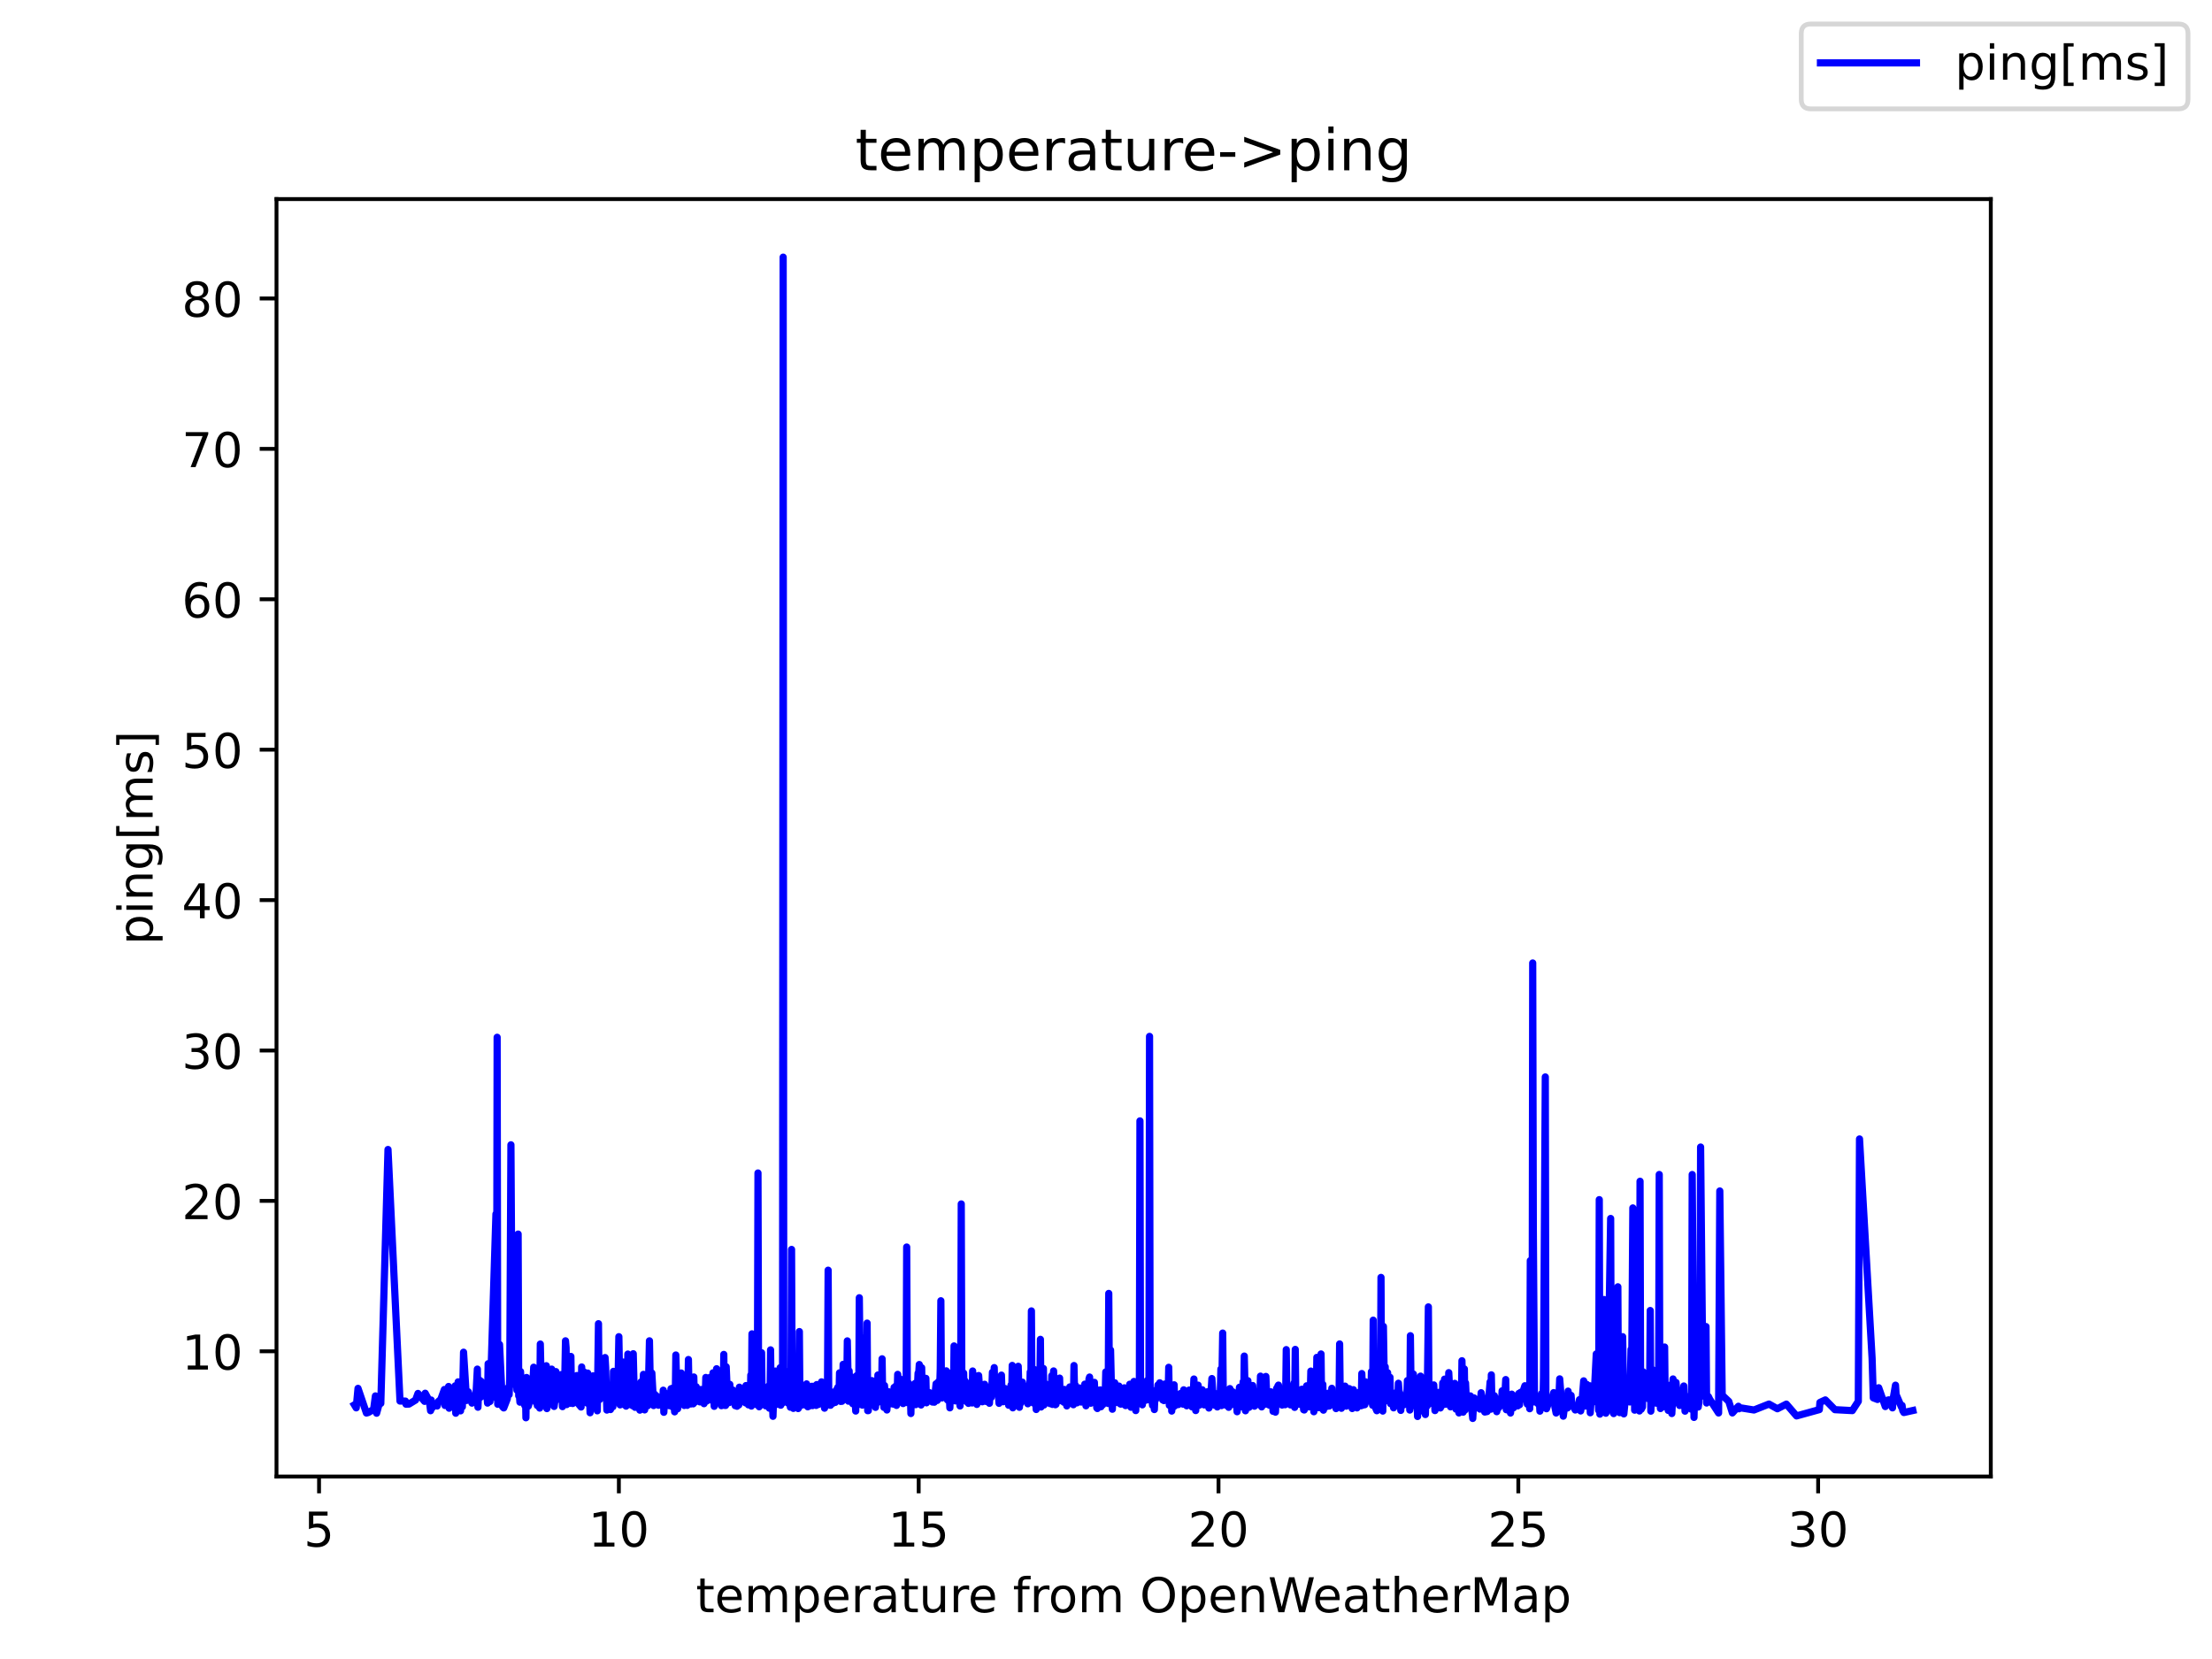 <?xml version="1.0" encoding="utf-8" standalone="no"?>
<!DOCTYPE svg PUBLIC "-//W3C//DTD SVG 1.1//EN"
  "http://www.w3.org/Graphics/SVG/1.1/DTD/svg11.dtd">
<!-- Created with matplotlib (https://matplotlib.org/) -->
<svg height="345.6pt" version="1.1" viewBox="0 0 460.8 345.6" width="460.8pt" xmlns="http://www.w3.org/2000/svg" xmlns:xlink="http://www.w3.org/1999/xlink">
 <defs>
  <style type="text/css">*{stroke-linecap:butt;stroke-linejoin:round;}</style>
 </defs>
 <g id="figure_1">
  <g id="patch_1">
   <path d="M 0 345.6 
L 460.8 345.6 
L 460.8 0 
L 0 0 
z
" style="fill:#ffffff;"/>
  </g>
  <g id="axes_1">
   <g id="patch_2">
    <path d="M 57.6 307.584 
L 414.72 307.584 
L 414.72 41.472 
L 57.6 41.472 
z
" style="fill:#ffffff;"/>
   </g>
   <g id="matplotlib.axis_1">
    <g id="xtick_1">
     <g id="line2d_1">
      <defs>
       <path d="M 0 0 
L 0 3.5 
" id="m3d66aeaf25" style="stroke:#000000;stroke-width:0.8;"/>
      </defs>
      <g>
       <use style="stroke:#000000;stroke-width:0.8;" x="66.463" xlink:href="#m3d66aeaf25" y="307.584"/>
      </g>
     </g>
     <g id="text_1">
      <!-- 5 -->
      <g transform="translate(63.281 322.182)scale(0.1 -0.1)">
       <defs>
        <path d="M 10.797 72.906 
L 49.516 72.906 
L 49.516 64.594 
L 19.828 64.594 
L 19.828 46.734 
Q 21.969 47.469 24.109 47.828 
Q 26.266 48.188 28.422 48.188 
Q 40.625 48.188 47.75 41.5 
Q 54.891 34.812 54.891 23.391 
Q 54.891 11.625 47.562 5.094 
Q 40.234 -1.422 26.906 -1.422 
Q 22.312 -1.422 17.547 -0.641 
Q 12.797 0.141 7.719 1.703 
L 7.719 11.625 
Q 12.109 9.234 16.797 8.062 
Q 21.484 6.891 26.703 6.891 
Q 35.156 6.891 40.078 11.328 
Q 45.016 15.766 45.016 23.391 
Q 45.016 31 40.078 35.438 
Q 35.156 39.891 26.703 39.891 
Q 22.75 39.891 18.812 39.016 
Q 14.891 38.141 10.797 36.281 
z
" id="DejaVuSans-53"/>
       </defs>
       <use xlink:href="#DejaVuSans-53"/>
      </g>
     </g>
    </g>
    <g id="xtick_2">
     <g id="line2d_2">
      <g>
       <use style="stroke:#000000;stroke-width:0.8;" x="128.92" xlink:href="#m3d66aeaf25" y="307.584"/>
      </g>
     </g>
     <g id="text_2">
      <!-- 10 -->
      <g transform="translate(122.558 322.182)scale(0.1 -0.1)">
       <defs>
        <path d="M 12.406 8.297 
L 28.516 8.297 
L 28.516 63.922 
L 10.984 60.406 
L 10.984 69.391 
L 28.422 72.906 
L 38.281 72.906 
L 38.281 8.297 
L 54.391 8.297 
L 54.391 0 
L 12.406 0 
z
" id="DejaVuSans-49"/>
        <path d="M 31.781 66.406 
Q 24.172 66.406 20.328 58.906 
Q 16.5 51.422 16.5 36.375 
Q 16.5 21.391 20.328 13.891 
Q 24.172 6.391 31.781 6.391 
Q 39.453 6.391 43.281 13.891 
Q 47.125 21.391 47.125 36.375 
Q 47.125 51.422 43.281 58.906 
Q 39.453 66.406 31.781 66.406 
z
M 31.781 74.219 
Q 44.047 74.219 50.516 64.516 
Q 56.984 54.828 56.984 36.375 
Q 56.984 17.969 50.516 8.266 
Q 44.047 -1.422 31.781 -1.422 
Q 19.531 -1.422 13.062 8.266 
Q 6.594 17.969 6.594 36.375 
Q 6.594 54.828 13.062 64.516 
Q 19.531 74.219 31.781 74.219 
z
" id="DejaVuSans-48"/>
       </defs>
       <use xlink:href="#DejaVuSans-49"/>
       <use x="63.623" xlink:href="#DejaVuSans-48"/>
      </g>
     </g>
    </g>
    <g id="xtick_3">
     <g id="line2d_3">
      <g>
       <use style="stroke:#000000;stroke-width:0.8;" x="191.378" xlink:href="#m3d66aeaf25" y="307.584"/>
      </g>
     </g>
     <g id="text_3">
      <!-- 15 -->
      <g transform="translate(185.015 322.182)scale(0.1 -0.1)">
       <use xlink:href="#DejaVuSans-49"/>
       <use x="63.623" xlink:href="#DejaVuSans-53"/>
      </g>
     </g>
    </g>
    <g id="xtick_4">
     <g id="line2d_4">
      <g>
       <use style="stroke:#000000;stroke-width:0.8;" x="253.835" xlink:href="#m3d66aeaf25" y="307.584"/>
      </g>
     </g>
     <g id="text_4">
      <!-- 20 -->
      <g transform="translate(247.473 322.182)scale(0.1 -0.1)">
       <defs>
        <path d="M 19.188 8.297 
L 53.609 8.297 
L 53.609 0 
L 7.328 0 
L 7.328 8.297 
Q 12.938 14.109 22.625 23.891 
Q 32.328 33.688 34.812 36.531 
Q 39.547 41.844 41.422 45.531 
Q 43.312 49.219 43.312 52.781 
Q 43.312 58.594 39.234 62.25 
Q 35.156 65.922 28.609 65.922 
Q 23.969 65.922 18.812 64.312 
Q 13.672 62.703 7.812 59.422 
L 7.812 69.391 
Q 13.766 71.781 18.938 73 
Q 24.125 74.219 28.422 74.219 
Q 39.75 74.219 46.484 68.547 
Q 53.219 62.891 53.219 53.422 
Q 53.219 48.922 51.531 44.891 
Q 49.859 40.875 45.406 35.406 
Q 44.188 33.984 37.641 27.219 
Q 31.109 20.453 19.188 8.297 
z
" id="DejaVuSans-50"/>
       </defs>
       <use xlink:href="#DejaVuSans-50"/>
       <use x="63.623" xlink:href="#DejaVuSans-48"/>
      </g>
     </g>
    </g>
    <g id="xtick_5">
     <g id="line2d_5">
      <g>
       <use style="stroke:#000000;stroke-width:0.8;" x="316.293" xlink:href="#m3d66aeaf25" y="307.584"/>
      </g>
     </g>
     <g id="text_5">
      <!-- 25 -->
      <g transform="translate(309.931 322.182)scale(0.1 -0.1)">
       <use xlink:href="#DejaVuSans-50"/>
       <use x="63.623" xlink:href="#DejaVuSans-53"/>
      </g>
     </g>
    </g>
    <g id="xtick_6">
     <g id="line2d_6">
      <g>
       <use style="stroke:#000000;stroke-width:0.8;" x="378.751" xlink:href="#m3d66aeaf25" y="307.584"/>
      </g>
     </g>
     <g id="text_6">
      <!-- 30 -->
      <g transform="translate(372.388 322.182)scale(0.1 -0.1)">
       <defs>
        <path d="M 40.578 39.312 
Q 47.656 37.797 51.625 33 
Q 55.609 28.219 55.609 21.188 
Q 55.609 10.406 48.188 4.484 
Q 40.766 -1.422 27.094 -1.422 
Q 22.516 -1.422 17.656 -0.516 
Q 12.797 0.391 7.625 2.203 
L 7.625 11.719 
Q 11.719 9.328 16.594 8.109 
Q 21.484 6.891 26.812 6.891 
Q 36.078 6.891 40.938 10.547 
Q 45.797 14.203 45.797 21.188 
Q 45.797 27.641 41.281 31.266 
Q 36.766 34.906 28.719 34.906 
L 20.219 34.906 
L 20.219 43.016 
L 29.109 43.016 
Q 36.375 43.016 40.234 45.922 
Q 44.094 48.828 44.094 54.297 
Q 44.094 59.906 40.109 62.906 
Q 36.141 65.922 28.719 65.922 
Q 24.656 65.922 20.016 65.031 
Q 15.375 64.156 9.812 62.312 
L 9.812 71.094 
Q 15.438 72.656 20.344 73.438 
Q 25.25 74.219 29.594 74.219 
Q 40.828 74.219 47.359 69.109 
Q 53.906 64.016 53.906 55.328 
Q 53.906 49.266 50.438 45.094 
Q 46.969 40.922 40.578 39.312 
z
" id="DejaVuSans-51"/>
       </defs>
       <use xlink:href="#DejaVuSans-51"/>
       <use x="63.623" xlink:href="#DejaVuSans-48"/>
      </g>
     </g>
    </g>
    <g id="text_7">
     <!-- temperature from OpenWeatherMap -->
     <g transform="translate(144.964 335.861)scale(0.1 -0.1)">
      <defs>
       <path d="M 18.312 70.219 
L 18.312 54.688 
L 36.812 54.688 
L 36.812 47.703 
L 18.312 47.703 
L 18.312 18.016 
Q 18.312 11.328 20.141 9.422 
Q 21.969 7.516 27.594 7.516 
L 36.812 7.516 
L 36.812 0 
L 27.594 0 
Q 17.188 0 13.234 3.875 
Q 9.281 7.766 9.281 18.016 
L 9.281 47.703 
L 2.688 47.703 
L 2.688 54.688 
L 9.281 54.688 
L 9.281 70.219 
z
" id="DejaVuSans-116"/>
       <path d="M 56.203 29.594 
L 56.203 25.203 
L 14.891 25.203 
Q 15.484 15.922 20.484 11.062 
Q 25.484 6.203 34.422 6.203 
Q 39.594 6.203 44.453 7.469 
Q 49.312 8.734 54.109 11.281 
L 54.109 2.781 
Q 49.266 0.734 44.188 -0.344 
Q 39.109 -1.422 33.891 -1.422 
Q 20.797 -1.422 13.156 6.188 
Q 5.516 13.812 5.516 26.812 
Q 5.516 40.234 12.766 48.109 
Q 20.016 56 32.328 56 
Q 43.359 56 49.781 48.891 
Q 56.203 41.797 56.203 29.594 
z
M 47.219 32.234 
Q 47.125 39.594 43.094 43.984 
Q 39.062 48.391 32.422 48.391 
Q 24.906 48.391 20.391 44.141 
Q 15.875 39.891 15.188 32.172 
z
" id="DejaVuSans-101"/>
       <path d="M 52 44.188 
Q 55.375 50.25 60.062 53.125 
Q 64.75 56 71.094 56 
Q 79.641 56 84.281 50.016 
Q 88.922 44.047 88.922 33.016 
L 88.922 0 
L 79.891 0 
L 79.891 32.719 
Q 79.891 40.578 77.094 44.375 
Q 74.312 48.188 68.609 48.188 
Q 61.625 48.188 57.562 43.547 
Q 53.516 38.922 53.516 30.906 
L 53.516 0 
L 44.484 0 
L 44.484 32.719 
Q 44.484 40.625 41.703 44.406 
Q 38.922 48.188 33.109 48.188 
Q 26.219 48.188 22.156 43.531 
Q 18.109 38.875 18.109 30.906 
L 18.109 0 
L 9.078 0 
L 9.078 54.688 
L 18.109 54.688 
L 18.109 46.188 
Q 21.188 51.219 25.484 53.609 
Q 29.781 56 35.688 56 
Q 41.656 56 45.828 52.969 
Q 50 49.953 52 44.188 
z
" id="DejaVuSans-109"/>
       <path d="M 18.109 8.203 
L 18.109 -20.797 
L 9.078 -20.797 
L 9.078 54.688 
L 18.109 54.688 
L 18.109 46.391 
Q 20.953 51.266 25.266 53.625 
Q 29.594 56 35.594 56 
Q 45.562 56 51.781 48.094 
Q 58.016 40.188 58.016 27.297 
Q 58.016 14.406 51.781 6.484 
Q 45.562 -1.422 35.594 -1.422 
Q 29.594 -1.422 25.266 0.953 
Q 20.953 3.328 18.109 8.203 
z
M 48.688 27.297 
Q 48.688 37.203 44.609 42.844 
Q 40.531 48.484 33.406 48.484 
Q 26.266 48.484 22.188 42.844 
Q 18.109 37.203 18.109 27.297 
Q 18.109 17.391 22.188 11.75 
Q 26.266 6.109 33.406 6.109 
Q 40.531 6.109 44.609 11.75 
Q 48.688 17.391 48.688 27.297 
z
" id="DejaVuSans-112"/>
       <path d="M 41.109 46.297 
Q 39.594 47.172 37.812 47.578 
Q 36.031 48 33.891 48 
Q 26.266 48 22.188 43.047 
Q 18.109 38.094 18.109 28.812 
L 18.109 0 
L 9.078 0 
L 9.078 54.688 
L 18.109 54.688 
L 18.109 46.188 
Q 20.953 51.172 25.484 53.578 
Q 30.031 56 36.531 56 
Q 37.453 56 38.578 55.875 
Q 39.703 55.766 41.062 55.516 
z
" id="DejaVuSans-114"/>
       <path d="M 34.281 27.484 
Q 23.391 27.484 19.188 25 
Q 14.984 22.516 14.984 16.5 
Q 14.984 11.719 18.141 8.906 
Q 21.297 6.109 26.703 6.109 
Q 34.188 6.109 38.703 11.406 
Q 43.219 16.703 43.219 25.484 
L 43.219 27.484 
z
M 52.203 31.203 
L 52.203 0 
L 43.219 0 
L 43.219 8.297 
Q 40.141 3.328 35.547 0.953 
Q 30.953 -1.422 24.312 -1.422 
Q 15.922 -1.422 10.953 3.297 
Q 6 8.016 6 15.922 
Q 6 25.141 12.172 29.828 
Q 18.359 34.516 30.609 34.516 
L 43.219 34.516 
L 43.219 35.406 
Q 43.219 41.609 39.141 45 
Q 35.062 48.391 27.688 48.391 
Q 23 48.391 18.547 47.266 
Q 14.109 46.141 10.016 43.891 
L 10.016 52.203 
Q 14.938 54.109 19.578 55.047 
Q 24.219 56 28.609 56 
Q 40.484 56 46.344 49.844 
Q 52.203 43.703 52.203 31.203 
z
" id="DejaVuSans-97"/>
       <path d="M 8.5 21.578 
L 8.5 54.688 
L 17.484 54.688 
L 17.484 21.922 
Q 17.484 14.156 20.5 10.266 
Q 23.531 6.391 29.594 6.391 
Q 36.859 6.391 41.078 11.031 
Q 45.312 15.672 45.312 23.688 
L 45.312 54.688 
L 54.297 54.688 
L 54.297 0 
L 45.312 0 
L 45.312 8.406 
Q 42.047 3.422 37.719 1 
Q 33.406 -1.422 27.688 -1.422 
Q 18.266 -1.422 13.375 4.438 
Q 8.5 10.297 8.5 21.578 
z
M 31.109 56 
z
" id="DejaVuSans-117"/>
       <path id="DejaVuSans-32"/>
       <path d="M 37.109 75.984 
L 37.109 68.5 
L 28.516 68.5 
Q 23.688 68.5 21.797 66.547 
Q 19.922 64.594 19.922 59.516 
L 19.922 54.688 
L 34.719 54.688 
L 34.719 47.703 
L 19.922 47.703 
L 19.922 0 
L 10.891 0 
L 10.891 47.703 
L 2.297 47.703 
L 2.297 54.688 
L 10.891 54.688 
L 10.891 58.5 
Q 10.891 67.625 15.141 71.797 
Q 19.391 75.984 28.609 75.984 
z
" id="DejaVuSans-102"/>
       <path d="M 30.609 48.391 
Q 23.391 48.391 19.188 42.75 
Q 14.984 37.109 14.984 27.297 
Q 14.984 17.484 19.156 11.844 
Q 23.344 6.203 30.609 6.203 
Q 37.797 6.203 41.984 11.859 
Q 46.188 17.531 46.188 27.297 
Q 46.188 37.016 41.984 42.703 
Q 37.797 48.391 30.609 48.391 
z
M 30.609 56 
Q 42.328 56 49.016 48.375 
Q 55.719 40.766 55.719 27.297 
Q 55.719 13.875 49.016 6.219 
Q 42.328 -1.422 30.609 -1.422 
Q 18.844 -1.422 12.172 6.219 
Q 5.516 13.875 5.516 27.297 
Q 5.516 40.766 12.172 48.375 
Q 18.844 56 30.609 56 
z
" id="DejaVuSans-111"/>
       <path d="M 39.406 66.219 
Q 28.656 66.219 22.328 58.203 
Q 16.016 50.203 16.016 36.375 
Q 16.016 22.609 22.328 14.594 
Q 28.656 6.594 39.406 6.594 
Q 50.141 6.594 56.422 14.594 
Q 62.703 22.609 62.703 36.375 
Q 62.703 50.203 56.422 58.203 
Q 50.141 66.219 39.406 66.219 
z
M 39.406 74.219 
Q 54.734 74.219 63.906 63.938 
Q 73.094 53.656 73.094 36.375 
Q 73.094 19.141 63.906 8.859 
Q 54.734 -1.422 39.406 -1.422 
Q 24.031 -1.422 14.812 8.828 
Q 5.609 19.094 5.609 36.375 
Q 5.609 53.656 14.812 63.938 
Q 24.031 74.219 39.406 74.219 
z
" id="DejaVuSans-79"/>
       <path d="M 54.891 33.016 
L 54.891 0 
L 45.906 0 
L 45.906 32.719 
Q 45.906 40.484 42.875 44.328 
Q 39.844 48.188 33.797 48.188 
Q 26.516 48.188 22.312 43.547 
Q 18.109 38.922 18.109 30.906 
L 18.109 0 
L 9.078 0 
L 9.078 54.688 
L 18.109 54.688 
L 18.109 46.188 
Q 21.344 51.125 25.703 53.562 
Q 30.078 56 35.797 56 
Q 45.219 56 50.047 50.172 
Q 54.891 44.344 54.891 33.016 
z
" id="DejaVuSans-110"/>
       <path d="M 3.328 72.906 
L 13.281 72.906 
L 28.609 11.281 
L 43.891 72.906 
L 54.984 72.906 
L 70.312 11.281 
L 85.594 72.906 
L 95.609 72.906 
L 77.297 0 
L 64.891 0 
L 49.516 63.281 
L 33.984 0 
L 21.578 0 
z
" id="DejaVuSans-87"/>
       <path d="M 54.891 33.016 
L 54.891 0 
L 45.906 0 
L 45.906 32.719 
Q 45.906 40.484 42.875 44.328 
Q 39.844 48.188 33.797 48.188 
Q 26.516 48.188 22.312 43.547 
Q 18.109 38.922 18.109 30.906 
L 18.109 0 
L 9.078 0 
L 9.078 75.984 
L 18.109 75.984 
L 18.109 46.188 
Q 21.344 51.125 25.703 53.562 
Q 30.078 56 35.797 56 
Q 45.219 56 50.047 50.172 
Q 54.891 44.344 54.891 33.016 
z
" id="DejaVuSans-104"/>
       <path d="M 9.812 72.906 
L 24.516 72.906 
L 43.109 23.297 
L 61.812 72.906 
L 76.516 72.906 
L 76.516 0 
L 66.891 0 
L 66.891 64.016 
L 48.094 14.016 
L 38.188 14.016 
L 19.391 64.016 
L 19.391 0 
L 9.812 0 
z
" id="DejaVuSans-77"/>
      </defs>
      <use xlink:href="#DejaVuSans-116"/>
      <use x="39.209" xlink:href="#DejaVuSans-101"/>
      <use x="100.732" xlink:href="#DejaVuSans-109"/>
      <use x="198.145" xlink:href="#DejaVuSans-112"/>
      <use x="261.621" xlink:href="#DejaVuSans-101"/>
      <use x="323.145" xlink:href="#DejaVuSans-114"/>
      <use x="364.258" xlink:href="#DejaVuSans-97"/>
      <use x="425.537" xlink:href="#DejaVuSans-116"/>
      <use x="464.746" xlink:href="#DejaVuSans-117"/>
      <use x="528.125" xlink:href="#DejaVuSans-114"/>
      <use x="566.988" xlink:href="#DejaVuSans-101"/>
      <use x="628.512" xlink:href="#DejaVuSans-32"/>
      <use x="660.299" xlink:href="#DejaVuSans-102"/>
      <use x="695.504" xlink:href="#DejaVuSans-114"/>
      <use x="734.367" xlink:href="#DejaVuSans-111"/>
      <use x="795.549" xlink:href="#DejaVuSans-109"/>
      <use x="892.961" xlink:href="#DejaVuSans-32"/>
      <use x="924.748" xlink:href="#DejaVuSans-79"/>
      <use x="1003.459" xlink:href="#DejaVuSans-112"/>
      <use x="1066.936" xlink:href="#DejaVuSans-101"/>
      <use x="1128.459" xlink:href="#DejaVuSans-110"/>
      <use x="1191.838" xlink:href="#DejaVuSans-87"/>
      <use x="1284.84" xlink:href="#DejaVuSans-101"/>
      <use x="1346.363" xlink:href="#DejaVuSans-97"/>
      <use x="1407.643" xlink:href="#DejaVuSans-116"/>
      <use x="1446.852" xlink:href="#DejaVuSans-104"/>
      <use x="1510.23" xlink:href="#DejaVuSans-101"/>
      <use x="1571.754" xlink:href="#DejaVuSans-114"/>
      <use x="1612.867" xlink:href="#DejaVuSans-77"/>
      <use x="1699.146" xlink:href="#DejaVuSans-97"/>
      <use x="1760.426" xlink:href="#DejaVuSans-112"/>
     </g>
    </g>
   </g>
   <g id="matplotlib.axis_2">
    <g id="ytick_1">
     <g id="line2d_7">
      <defs>
       <path d="M 0 0 
L -3.5 0 
" id="meb2b8d3614" style="stroke:#000000;stroke-width:0.8;"/>
      </defs>
      <g>
       <use style="stroke:#000000;stroke-width:0.8;" x="57.6" xlink:href="#meb2b8d3614" y="281.501"/>
      </g>
     </g>
     <g id="text_8">
      <!-- 10 -->
      <g transform="translate(37.875 285.301)scale(0.1 -0.1)">
       <use xlink:href="#DejaVuSans-49"/>
       <use x="63.623" xlink:href="#DejaVuSans-48"/>
      </g>
     </g>
    </g>
    <g id="ytick_2">
     <g id="line2d_8">
      <g>
       <use style="stroke:#000000;stroke-width:0.8;" x="57.6" xlink:href="#meb2b8d3614" y="250.17"/>
      </g>
     </g>
     <g id="text_9">
      <!-- 20 -->
      <g transform="translate(37.875 253.969)scale(0.1 -0.1)">
       <use xlink:href="#DejaVuSans-50"/>
       <use x="63.623" xlink:href="#DejaVuSans-48"/>
      </g>
     </g>
    </g>
    <g id="ytick_3">
     <g id="line2d_9">
      <g>
       <use style="stroke:#000000;stroke-width:0.8;" x="57.6" xlink:href="#meb2b8d3614" y="218.838"/>
      </g>
     </g>
     <g id="text_10">
      <!-- 30 -->
      <g transform="translate(37.875 222.637)scale(0.1 -0.1)">
       <use xlink:href="#DejaVuSans-51"/>
       <use x="63.623" xlink:href="#DejaVuSans-48"/>
      </g>
     </g>
    </g>
    <g id="ytick_4">
     <g id="line2d_10">
      <g>
       <use style="stroke:#000000;stroke-width:0.8;" x="57.6" xlink:href="#meb2b8d3614" y="187.506"/>
      </g>
     </g>
     <g id="text_11">
      <!-- 40 -->
      <g transform="translate(37.875 191.305)scale(0.1 -0.1)">
       <defs>
        <path d="M 37.797 64.312 
L 12.891 25.391 
L 37.797 25.391 
z
M 35.203 72.906 
L 47.609 72.906 
L 47.609 25.391 
L 58.016 25.391 
L 58.016 17.188 
L 47.609 17.188 
L 47.609 0 
L 37.797 0 
L 37.797 17.188 
L 4.891 17.188 
L 4.891 26.703 
z
" id="DejaVuSans-52"/>
       </defs>
       <use xlink:href="#DejaVuSans-52"/>
       <use x="63.623" xlink:href="#DejaVuSans-48"/>
      </g>
     </g>
    </g>
    <g id="ytick_5">
     <g id="line2d_11">
      <g>
       <use style="stroke:#000000;stroke-width:0.8;" x="57.6" xlink:href="#meb2b8d3614" y="156.174"/>
      </g>
     </g>
     <g id="text_12">
      <!-- 50 -->
      <g transform="translate(37.875 159.973)scale(0.1 -0.1)">
       <use xlink:href="#DejaVuSans-53"/>
       <use x="63.623" xlink:href="#DejaVuSans-48"/>
      </g>
     </g>
    </g>
    <g id="ytick_6">
     <g id="line2d_12">
      <g>
       <use style="stroke:#000000;stroke-width:0.8;" x="57.6" xlink:href="#meb2b8d3614" y="124.842"/>
      </g>
     </g>
     <g id="text_13">
      <!-- 60 -->
      <g transform="translate(37.875 128.641)scale(0.1 -0.1)">
       <defs>
        <path d="M 33.016 40.375 
Q 26.375 40.375 22.484 35.828 
Q 18.609 31.297 18.609 23.391 
Q 18.609 15.531 22.484 10.953 
Q 26.375 6.391 33.016 6.391 
Q 39.656 6.391 43.531 10.953 
Q 47.406 15.531 47.406 23.391 
Q 47.406 31.297 43.531 35.828 
Q 39.656 40.375 33.016 40.375 
z
M 52.594 71.297 
L 52.594 62.312 
Q 48.875 64.062 45.094 64.984 
Q 41.312 65.922 37.594 65.922 
Q 27.828 65.922 22.672 59.328 
Q 17.531 52.734 16.797 39.406 
Q 19.672 43.656 24.016 45.922 
Q 28.375 48.188 33.594 48.188 
Q 44.578 48.188 50.953 41.516 
Q 57.328 34.859 57.328 23.391 
Q 57.328 12.156 50.688 5.359 
Q 44.047 -1.422 33.016 -1.422 
Q 20.359 -1.422 13.672 8.266 
Q 6.984 17.969 6.984 36.375 
Q 6.984 53.656 15.188 63.938 
Q 23.391 74.219 37.203 74.219 
Q 40.922 74.219 44.703 73.484 
Q 48.484 72.75 52.594 71.297 
z
" id="DejaVuSans-54"/>
       </defs>
       <use xlink:href="#DejaVuSans-54"/>
       <use x="63.623" xlink:href="#DejaVuSans-48"/>
      </g>
     </g>
    </g>
    <g id="ytick_7">
     <g id="line2d_13">
      <g>
       <use style="stroke:#000000;stroke-width:0.8;" x="57.6" xlink:href="#meb2b8d3614" y="93.51"/>
      </g>
     </g>
     <g id="text_14">
      <!-- 70 -->
      <g transform="translate(37.875 97.309)scale(0.1 -0.1)">
       <defs>
        <path d="M 8.203 72.906 
L 55.078 72.906 
L 55.078 68.703 
L 28.609 0 
L 18.312 0 
L 43.219 64.594 
L 8.203 64.594 
z
" id="DejaVuSans-55"/>
       </defs>
       <use xlink:href="#DejaVuSans-55"/>
       <use x="63.623" xlink:href="#DejaVuSans-48"/>
      </g>
     </g>
    </g>
    <g id="ytick_8">
     <g id="line2d_14">
      <g>
       <use style="stroke:#000000;stroke-width:0.8;" x="57.6" xlink:href="#meb2b8d3614" y="62.178"/>
      </g>
     </g>
     <g id="text_15">
      <!-- 80 -->
      <g transform="translate(37.875 65.977)scale(0.1 -0.1)">
       <defs>
        <path d="M 31.781 34.625 
Q 24.75 34.625 20.719 30.859 
Q 16.703 27.094 16.703 20.516 
Q 16.703 13.922 20.719 10.156 
Q 24.75 6.391 31.781 6.391 
Q 38.812 6.391 42.859 10.172 
Q 46.922 13.969 46.922 20.516 
Q 46.922 27.094 42.891 30.859 
Q 38.875 34.625 31.781 34.625 
z
M 21.922 38.812 
Q 15.578 40.375 12.031 44.719 
Q 8.5 49.078 8.5 55.328 
Q 8.5 64.062 14.719 69.141 
Q 20.953 74.219 31.781 74.219 
Q 42.672 74.219 48.875 69.141 
Q 55.078 64.062 55.078 55.328 
Q 55.078 49.078 51.531 44.719 
Q 48 40.375 41.703 38.812 
Q 48.828 37.156 52.797 32.312 
Q 56.781 27.484 56.781 20.516 
Q 56.781 9.906 50.312 4.234 
Q 43.844 -1.422 31.781 -1.422 
Q 19.734 -1.422 13.25 4.234 
Q 6.781 9.906 6.781 20.516 
Q 6.781 27.484 10.781 32.312 
Q 14.797 37.156 21.922 38.812 
z
M 18.312 54.391 
Q 18.312 48.734 21.844 45.562 
Q 25.391 42.391 31.781 42.391 
Q 38.141 42.391 41.719 45.562 
Q 45.312 48.734 45.312 54.391 
Q 45.312 60.062 41.719 63.234 
Q 38.141 66.406 31.781 66.406 
Q 25.391 66.406 21.844 63.234 
Q 18.312 60.062 18.312 54.391 
z
" id="DejaVuSans-56"/>
       </defs>
       <use xlink:href="#DejaVuSans-56"/>
       <use x="63.623" xlink:href="#DejaVuSans-48"/>
      </g>
     </g>
    </g>
    <g id="text_16">
     <!-- ping[ms] -->
     <g transform="translate(31.795 196.811)rotate(-90)scale(0.1 -0.1)">
      <defs>
       <path d="M 9.422 54.688 
L 18.406 54.688 
L 18.406 0 
L 9.422 0 
z
M 9.422 75.984 
L 18.406 75.984 
L 18.406 64.594 
L 9.422 64.594 
z
" id="DejaVuSans-105"/>
       <path d="M 45.406 27.984 
Q 45.406 37.75 41.375 43.109 
Q 37.359 48.484 30.078 48.484 
Q 22.859 48.484 18.828 43.109 
Q 14.797 37.75 14.797 27.984 
Q 14.797 18.266 18.828 12.891 
Q 22.859 7.516 30.078 7.516 
Q 37.359 7.516 41.375 12.891 
Q 45.406 18.266 45.406 27.984 
z
M 54.391 6.781 
Q 54.391 -7.172 48.188 -13.984 
Q 42 -20.797 29.203 -20.797 
Q 24.469 -20.797 20.266 -20.094 
Q 16.062 -19.391 12.109 -17.922 
L 12.109 -9.188 
Q 16.062 -11.328 19.922 -12.344 
Q 23.781 -13.375 27.781 -13.375 
Q 36.625 -13.375 41.016 -8.766 
Q 45.406 -4.156 45.406 5.172 
L 45.406 9.625 
Q 42.625 4.781 38.281 2.391 
Q 33.938 0 27.875 0 
Q 17.828 0 11.672 7.656 
Q 5.516 15.328 5.516 27.984 
Q 5.516 40.672 11.672 48.328 
Q 17.828 56 27.875 56 
Q 33.938 56 38.281 53.609 
Q 42.625 51.219 45.406 46.391 
L 45.406 54.688 
L 54.391 54.688 
z
" id="DejaVuSans-103"/>
       <path d="M 8.594 75.984 
L 29.297 75.984 
L 29.297 69 
L 17.578 69 
L 17.578 -6.203 
L 29.297 -6.203 
L 29.297 -13.188 
L 8.594 -13.188 
z
" id="DejaVuSans-91"/>
       <path d="M 44.281 53.078 
L 44.281 44.578 
Q 40.484 46.531 36.375 47.5 
Q 32.281 48.484 27.875 48.484 
Q 21.188 48.484 17.844 46.438 
Q 14.5 44.391 14.5 40.281 
Q 14.5 37.156 16.891 35.375 
Q 19.281 33.594 26.516 31.984 
L 29.594 31.297 
Q 39.156 29.25 43.188 25.516 
Q 47.219 21.781 47.219 15.094 
Q 47.219 7.469 41.188 3.016 
Q 35.156 -1.422 24.609 -1.422 
Q 20.219 -1.422 15.453 -0.562 
Q 10.688 0.297 5.422 2 
L 5.422 11.281 
Q 10.406 8.688 15.234 7.391 
Q 20.062 6.109 24.812 6.109 
Q 31.156 6.109 34.562 8.281 
Q 37.984 10.453 37.984 14.406 
Q 37.984 18.062 35.516 20.016 
Q 33.062 21.969 24.703 23.781 
L 21.578 24.516 
Q 13.234 26.266 9.516 29.906 
Q 5.812 33.547 5.812 39.891 
Q 5.812 47.609 11.281 51.797 
Q 16.75 56 26.812 56 
Q 31.781 56 36.172 55.266 
Q 40.578 54.547 44.281 53.078 
z
" id="DejaVuSans-115"/>
       <path d="M 30.422 75.984 
L 30.422 -13.188 
L 9.719 -13.188 
L 9.719 -6.203 
L 21.391 -6.203 
L 21.391 69 
L 9.719 69 
L 9.719 75.984 
z
" id="DejaVuSans-93"/>
      </defs>
      <use xlink:href="#DejaVuSans-112"/>
      <use x="63.477" xlink:href="#DejaVuSans-105"/>
      <use x="91.26" xlink:href="#DejaVuSans-110"/>
      <use x="154.639" xlink:href="#DejaVuSans-103"/>
      <use x="218.115" xlink:href="#DejaVuSans-91"/>
      <use x="257.129" xlink:href="#DejaVuSans-109"/>
      <use x="354.541" xlink:href="#DejaVuSans-115"/>
      <use x="406.641" xlink:href="#DejaVuSans-93"/>
     </g>
    </g>
   </g>
   <g id="line2d_15">
    <path clip-path="url(#p1817dfdbe2)" d="M 73.833 292.656 
L 74.207 293.279 
L 74.582 289.222 
L 76.331 294.36 
L 76.706 294.26 
L 77.83 293.611 
L 78.205 290.794 
L 78.455 294.398 
L 79.204 291.664 
L 79.329 292.352 
L 80.828 239.46 
L 83.326 291.866 
L 84.451 291.872 
L 84.575 292.518 
L 85.2 292.49 
L 86.574 291.653 
L 87.074 290.281 
L 88.448 291.929 
L 88.573 290.234 
L 89.447 291.844 
L 89.697 293.878 
L 89.822 291.65 
L 89.947 293.379 
L 90.696 292.417 
L 91.071 292.897 
L 91.321 291.958 
L 91.821 291.528 
L 92.57 289.458 
L 92.695 292.787 
L 92.945 292.19 
L 93.444 288.83 
L 93.569 293.361 
L 94.069 291.676 
L 94.444 292.038 
L 94.818 288.695 
L 94.943 294.398 
L 95.443 287.863 
L 95.693 293.715 
L 95.818 289.688 
L 95.943 293.909 
L 96.068 288.175 
L 96.317 293.069 
L 96.567 281.691 
L 97.192 291.741 
L 97.567 289.945 
L 98.316 292.295 
L 98.566 291.337 
L 98.691 292.107 
L 99.066 292.231 
L 99.44 285.211 
L 99.565 293.154 
L 99.815 287.442 
L 100.065 291.102 
L 100.19 287.73 
L 100.44 290.845 
L 100.939 290.541 
L 101.314 289.488 
L 101.564 292.292 
L 101.689 284.085 
L 101.939 287.818 
L 102.064 291.969 
L 102.313 285.017 
L 103.313 252.906 
L 103.438 291.318 
L 103.563 216.084 
L 103.687 292.533 
L 104.062 280.079 
L 104.687 293.047 
L 104.937 293.298 
L 105.686 291.38 
L 105.811 289.103 
L 106.061 290.527 
L 106.186 287.395 
L 106.436 238.486 
L 106.685 279.791 
L 107.06 287.868 
L 107.185 287.267 
L 107.31 288.467 
L 107.435 284.757 
L 107.685 289.585 
L 107.81 287.688 
L 107.935 257.08 
L 108.059 290.782 
L 108.184 290.538 
L 108.309 292.098 
L 108.434 285.712 
L 108.684 290.722 
L 109.309 292.772 
L 109.434 287.94 
L 109.558 295.347 
L 109.683 286.955 
L 110.058 292.925 
L 110.183 292.516 
L 110.308 290.079 
L 110.433 291.051 
L 110.683 289.134 
L 110.808 291.723 
L 111.182 284.816 
L 111.557 287.595 
L 111.682 292.186 
L 111.807 289.497 
L 111.932 292.806 
L 112.057 288.407 
L 112.182 291.503 
L 112.432 293.329 
L 112.556 279.988 
L 112.806 291.264 
L 112.931 290.719 
L 113.056 292.316 
L 113.181 286.894 
L 113.431 291.061 
L 113.556 292.291 
L 113.681 291.835 
L 113.806 284.506 
L 113.93 293.436 
L 114.18 290.616 
L 114.43 291.687 
L 114.68 291.888 
L 114.93 285.214 
L 115.055 286.016 
L 115.18 292.64 
L 115.305 287.151 
L 115.429 292.985 
L 115.679 291.15 
L 115.804 285.728 
L 116.054 291.534 
L 116.429 289.845 
L 116.554 290.669 
L 116.928 286.353 
L 117.178 293.028 
L 117.303 287.37 
L 117.553 292.573 
L 117.803 279.318 
L 117.928 280.781 
L 118.053 292.599 
L 118.303 290.096 
L 118.677 291.017 
L 118.802 292.317 
L 118.927 282.57 
L 119.052 290.86 
L 119.302 292.377 
L 119.802 287.901 
L 119.926 291.167 
L 120.176 286.549 
L 120.426 292.367 
L 121.051 293.107 
L 121.176 284.766 
L 121.425 289.751 
L 121.675 285.805 
L 121.925 290.71 
L 122.05 291.991 
L 122.175 291.255 
L 122.3 292.292 
L 122.425 286.032 
L 122.675 291.911 
L 122.799 290.52 
L 122.924 294.301 
L 123.049 287.877 
L 123.424 292.313 
L 123.549 286.609 
L 123.674 290.663 
L 123.799 288.977 
L 124.049 291.719 
L 124.423 293.899 
L 124.673 275.752 
L 124.798 290.968 
L 124.923 291.54 
L 125.298 288.084 
L 125.423 290.309 
L 125.548 289.598 
L 125.673 291.083 
L 126.047 282.802 
L 126.172 284.95 
L 126.422 293.743 
L 126.672 289.486 
L 127.047 291.753 
L 127.172 293.638 
L 127.421 292.35 
L 127.546 290.945 
L 127.671 293.049 
L 127.796 285.678 
L 127.921 286.289 
L 128.046 291.963 
L 128.421 290.826 
L 128.546 288.058 
L 128.67 292.115 
L 128.92 278.456 
L 129.17 292.662 
L 129.295 289.889 
L 129.42 289.779 
L 129.545 290.801 
L 129.67 289.056 
L 129.795 283.734 
L 130.045 292.631 
L 130.294 290.995 
L 130.419 292.925 
L 130.544 290.371 
L 130.669 290.111 
L 130.794 282.078 
L 130.919 292.638 
L 131.419 290.512 
L 131.544 292.596 
L 131.668 292.305 
L 131.793 292.847 
L 131.918 282.009 
L 132.168 292.355 
L 132.293 293.173 
L 132.418 292.276 
L 132.543 288.796 
L 132.793 292.317 
L 132.918 291.185 
L 133.167 291.667 
L 133.292 293.758 
L 133.542 287.887 
L 133.667 290.801 
L 133.792 288.993 
L 133.917 289.225 
L 134.042 286.305 
L 134.167 293.586 
L 134.292 293.707 
L 134.417 290.162 
L 134.542 291.669 
L 134.791 291.114 
L 134.916 292.851 
L 135.041 290.7 
L 135.291 279.319 
L 135.541 292.427 
L 135.666 291.8 
L 135.791 286.019 
L 136.165 292.803 
L 136.29 292.377 
L 136.415 290.472 
L 136.665 292.204 
L 136.79 290.826 
L 137.165 292.74 
L 137.415 292.223 
L 137.539 291.437 
L 137.664 291.421 
L 137.789 291.274 
L 138.039 292.62 
L 138.164 289.604 
L 138.289 294.207 
L 138.539 290.196 
L 138.664 291.15 
L 138.914 291.108 
L 139.038 292.557 
L 139.163 290.544 
L 139.288 291.299 
L 139.413 292.828 
L 139.538 292.424 
L 139.788 289.289 
L 139.913 290.481 
L 140.038 289.212 
L 140.163 293.138 
L 140.288 289.961 
L 140.537 294.111 
L 140.662 292.345 
L 140.787 282.272 
L 141.037 291.065 
L 141.162 293.476 
L 141.287 287.097 
L 141.412 291.791 
L 141.787 289.323 
L 141.911 286.019 
L 142.161 292.123 
L 142.286 291.568 
L 142.536 292.786 
L 143.036 292.032 
L 143.161 292.762 
L 143.286 291.048 
L 143.41 283.215 
L 143.535 290.074 
L 143.66 287.912 
L 143.91 292.475 
L 144.035 290.231 
L 144.16 292.165 
L 144.285 291.003 
L 144.41 292.446 
L 144.535 286.85 
L 144.66 292.182 
L 144.785 288.885 
L 144.909 290.942 
L 145.034 288.885 
L 145.159 291.586 
L 145.284 289.756 
L 145.409 291.763 
L 145.534 291.098 
L 145.784 292.041 
L 146.034 289.46 
L 146.159 292.005 
L 146.284 291.988 
L 146.533 289.388 
L 146.658 292.413 
L 146.783 290.39 
L 146.908 291.509 
L 147.033 286.948 
L 147.158 291.891 
L 147.283 288.858 
L 147.408 290.885 
L 147.533 290.069 
L 147.658 291.662 
L 147.783 291.454 
L 147.907 286.934 
L 148.157 291.102 
L 148.282 287.893 
L 148.407 290.08 
L 148.532 285.985 
L 148.782 292.964 
L 148.907 289.516 
L 149.157 290.961 
L 149.281 285.133 
L 149.406 288.134 
L 149.781 291.694 
L 149.906 291.346 
L 150.031 292.364 
L 150.156 291.34 
L 150.281 292.828 
L 150.406 292.748 
L 150.531 291.504 
L 150.656 292.173 
L 150.78 282.15 
L 150.905 292.765 
L 151.03 290.038 
L 151.155 292.784 
L 151.28 284.725 
L 151.53 290.519 
L 151.655 291.456 
L 151.78 290.193 
L 151.905 292.192 
L 152.03 288.382 
L 152.155 291.838 
L 152.279 290.606 
L 152.529 291.904 
L 152.654 289.566 
L 152.904 291.716 
L 153.029 291.338 
L 153.154 292.826 
L 153.279 292.352 
L 153.404 290.55 
L 153.529 292.953 
L 153.654 289.927 
L 153.778 292.518 
L 153.903 292.684 
L 154.028 288.977 
L 154.153 292.007 
L 154.278 290.829 
L 154.653 291.791 
L 154.778 289.917 
L 154.903 291.582 
L 155.028 291.601 
L 155.153 290.945 
L 155.277 292.236 
L 155.402 288.636 
L 155.527 289.861 
L 155.652 289.265 
L 155.777 290.052 
L 155.902 292.657 
L 156.027 290.434 
L 156.152 290.732 
L 156.277 292.294 
L 156.402 286.452 
L 156.527 292.913 
L 156.651 277.864 
L 156.901 291.333 
L 157.026 291.095 
L 157.151 289.302 
L 157.276 291.697 
L 157.401 290.024 
L 157.651 292.629 
L 157.776 291.224 
L 157.901 244.357 
L 158.026 290.453 
L 158.15 293.057 
L 158.275 289.892 
L 158.4 291.954 
L 158.525 291.838 
L 158.65 281.796 
L 158.775 291.802 
L 158.9 290.321 
L 159.025 292.602 
L 159.15 289.435 
L 159.4 292.643 
L 159.525 292.869 
L 159.649 292.167 
L 159.899 292.272 
L 160.024 291.275 
L 160.149 288.695 
L 160.274 293.354 
L 160.399 292.947 
L 160.524 281.201 
L 160.649 291.822 
L 160.774 292.521 
L 160.899 291.985 
L 161.024 295.043 
L 161.148 291.589 
L 161.273 291.399 
L 161.398 292.399 
L 161.523 285.62 
L 161.648 291.484 
L 161.773 287.213 
L 161.898 292.477 
L 162.023 292.552 
L 162.148 291.767 
L 162.398 289.808 
L 162.523 284.917 
L 162.647 292.734 
L 162.772 292.032 
L 162.897 292.374 
L 163.022 292.233 
L 163.147 53.568 
L 163.272 290.223 
L 163.397 289.143 
L 163.647 289.829 
L 163.772 291.666 
L 164.021 289.986 
L 164.146 292.292 
L 164.271 290.608 
L 164.396 285.637 
L 164.646 293.151 
L 164.771 290.948 
L 164.896 260.279 
L 165.021 291.478 
L 165.146 287.495 
L 165.271 293.395 
L 165.52 291.747 
L 165.77 293.025 
L 165.895 292.198 
L 166.02 292.75 
L 166.145 290.69 
L 166.27 293.429 
L 166.395 293.235 
L 166.52 277.391 
L 166.645 292.563 
L 167.019 291.17 
L 167.144 292.674 
L 167.394 290.729 
L 167.519 292.355 
L 167.644 289.024 
L 167.894 292.75 
L 168.019 288.289 
L 168.269 293.058 
L 168.394 288.962 
L 168.518 292.947 
L 168.643 290.472 
L 168.893 292.574 
L 169.143 288.789 
L 169.268 292.812 
L 169.518 288.792 
L 169.643 291.861 
L 169.768 290.205 
L 170.017 292.775 
L 170.142 288.435 
L 170.267 291.337 
L 170.392 289.761 
L 170.517 292.569 
L 170.642 292.475 
L 170.767 289.309 
L 171.017 292.336 
L 171.142 287.862 
L 171.391 292.286 
L 171.516 291.467 
L 171.641 288.059 
L 171.766 293.35 
L 171.891 289.12 
L 172.016 292.61 
L 172.141 292.538 
L 172.391 288.134 
L 172.516 264.604 
L 172.641 291.59 
L 172.766 291.44 
L 172.89 292.732 
L 173.015 292.743 
L 173.39 290.021 
L 173.515 292.323 
L 173.64 290.362 
L 173.765 291.164 
L 173.89 290.888 
L 174.015 292.142 
L 174.14 291.7 
L 174.265 289.516 
L 174.389 291.355 
L 174.514 289.035 
L 174.764 291.452 
L 174.889 285.991 
L 175.139 291.944 
L 175.264 288.332 
L 175.389 291.919 
L 175.514 291.039 
L 175.639 284.215 
L 175.888 289.594 
L 176.013 291.421 
L 176.138 291.553 
L 176.388 289.682 
L 176.513 279.33 
L 176.763 291.896 
L 176.888 285.571 
L 177.138 291.796 
L 177.262 291.335 
L 177.387 291.926 
L 177.512 289.377 
L 177.637 292.421 
L 177.762 286.933 
L 177.887 291.206 
L 178.012 290.509 
L 178.137 291.49 
L 178.262 293.948 
L 178.387 286.665 
L 178.512 286.54 
L 178.761 292.631 
L 178.886 291.573 
L 179.011 270.344 
L 179.261 292.2 
L 179.511 288.625 
L 179.636 292.715 
L 179.761 278.75 
L 180.011 291.75 
L 180.136 288.85 
L 180.26 289.552 
L 180.385 291.225 
L 180.51 288.835 
L 180.635 275.627 
L 180.76 293.874 
L 180.885 293.86 
L 181.01 290.382 
L 181.135 290.874 
L 181.26 289.262 
L 181.385 291.244 
L 181.51 290.65 
L 181.635 287.606 
L 181.759 291.6 
L 182.009 291.977 
L 182.134 288.263 
L 182.384 293.182 
L 182.509 290.619 
L 182.759 292.204 
L 182.884 286.436 
L 183.009 291.412 
L 183.134 287.94 
L 183.258 288.578 
L 183.633 291.52 
L 183.758 283.062 
L 183.883 291.388 
L 184.008 291.738 
L 184.133 293.182 
L 184.258 288.623 
L 184.508 292.062 
L 184.632 289.911 
L 184.757 293.73 
L 184.882 291.792 
L 185.007 292.162 
L 185.132 289.923 
L 185.257 290.986 
L 185.382 290.741 
L 185.507 290.907 
L 185.632 292.439 
L 185.882 290.581 
L 186.007 291.039 
L 186.131 292.518 
L 186.256 289.026 
L 186.506 292.612 
L 186.631 288.722 
L 186.756 292.775 
L 186.881 290.923 
L 187.006 286.305 
L 187.131 292.06 
L 187.256 290.555 
L 187.381 291.338 
L 187.506 287.257 
L 187.63 290.259 
L 187.755 288.269 
L 187.88 291.691 
L 188.005 289.428 
L 188.13 292.389 
L 188.38 290.199 
L 188.505 292.11 
L 188.63 290.959 
L 188.755 292.179 
L 188.88 259.777 
L 189.005 288.313 
L 189.129 288.467 
L 189.254 288.108 
L 189.379 291.691 
L 189.504 288.639 
L 189.629 289.522 
L 189.754 294.462 
L 189.879 289.551 
L 190.004 292.472 
L 190.129 289.692 
L 190.254 290.309 
L 190.379 288.943 
L 190.504 290.982 
L 190.628 288.188 
L 190.753 292.616 
L 190.878 291.051 
L 191.003 291.393 
L 191.253 286.052 
L 191.378 286.132 
L 191.503 284.254 
L 191.628 287.881 
L 191.753 287.415 
L 191.878 292.687 
L 192.002 284.92 
L 192.127 291.944 
L 192.252 291.656 
L 192.377 290.823 
L 192.502 288.983 
L 192.752 290.672 
L 192.877 287.132 
L 193.002 292.233 
L 193.127 291.722 
L 193.252 290.483 
L 193.377 291.255 
L 193.501 291.163 
L 193.626 290.108 
L 193.751 291.394 
L 193.876 290.979 
L 194.001 291.138 
L 194.251 292.073 
L 194.376 291.932 
L 194.501 291.593 
L 194.626 292.107 
L 195 288.266 
L 195.25 291.736 
L 195.375 291.543 
L 195.5 287.837 
L 195.625 290.484 
L 195.75 289.215 
L 195.875 285.112 
L 196 270.971 
L 196.125 290.569 
L 196.25 291.214 
L 196.499 288.687 
L 196.624 289.522 
L 196.749 287.893 
L 196.874 289.58 
L 196.999 289.582 
L 197.124 285.575 
L 197.249 291.239 
L 197.374 291.64 
L 197.499 289.3 
L 197.624 291.194 
L 197.749 290.638 
L 197.873 293.279 
L 197.998 290.306 
L 198.123 291.808 
L 198.248 285.96 
L 198.623 291.387 
L 198.748 280.38 
L 198.873 291.733 
L 198.998 291.827 
L 199.372 288.253 
L 199.497 289.535 
L 199.622 289.588 
L 199.747 292.092 
L 199.872 291.658 
L 199.997 292.889 
L 200.122 289.632 
L 200.247 250.802 
L 200.372 290.653 
L 200.497 291.683 
L 200.622 290.964 
L 200.747 286.032 
L 200.871 291.023 
L 200.996 287.621 
L 201.121 290.027 
L 201.246 288.012 
L 201.371 291.999 
L 201.621 289.463 
L 201.746 292.353 
L 201.871 288.191 
L 201.996 291.916 
L 202.246 289.565 
L 202.495 292.267 
L 202.62 285.603 
L 202.745 291.327 
L 202.87 291.194 
L 202.995 286.543 
L 203.12 291.062 
L 203.37 289.541 
L 203.495 292.568 
L 203.745 291.355 
L 203.869 286.549 
L 204.119 289.895 
L 204.244 289.701 
L 204.619 292.02 
L 204.744 290.404 
L 204.869 291.431 
L 205.119 288.369 
L 205.243 291.919 
L 205.368 291.578 
L 205.493 291.949 
L 205.743 288.993 
L 205.868 289.344 
L 206.118 292.33 
L 206.243 290.221 
L 206.368 291.17 
L 206.493 291.098 
L 206.618 289.41 
L 206.742 285.869 
L 206.992 289.143 
L 207.117 284.898 
L 207.242 290.124 
L 207.492 288.958 
L 207.617 290.281 
L 207.742 288.68 
L 207.867 289.146 
L 208.117 292.342 
L 208.241 291.938 
L 208.491 292.007 
L 208.616 286.461 
L 208.741 290.241 
L 208.866 290.487 
L 208.991 292.001 
L 209.116 291.75 
L 209.366 289.253 
L 209.616 291.982 
L 209.74 290.628 
L 209.865 291.578 
L 209.99 290.926 
L 210.115 292.737 
L 210.24 292.004 
L 210.365 292.195 
L 210.615 288.526 
L 210.74 292.178 
L 210.865 284.443 
L 210.99 293.276 
L 211.115 290.666 
L 211.239 292.92 
L 211.489 289.334 
L 211.614 291.037 
L 211.739 290.284 
L 211.864 290.465 
L 211.989 291.091 
L 212.114 284.625 
L 212.364 293.166 
L 212.489 290.873 
L 212.613 292.333 
L 212.738 288.26 
L 212.863 289.309 
L 212.988 287.928 
L 213.113 291.051 
L 213.238 289.961 
L 213.363 291.796 
L 213.738 290.096 
L 213.863 290.926 
L 213.988 289.983 
L 214.112 292.438 
L 214.237 288.608 
L 214.362 288.675 
L 214.487 291.149 
L 214.612 285.813 
L 214.737 290.613 
L 214.862 273.086 
L 214.987 291.163 
L 215.112 287.586 
L 215.237 292.253 
L 215.362 290.177 
L 215.487 285.293 
L 215.611 291.206 
L 215.736 291.518 
L 215.861 293.624 
L 216.111 288.719 
L 216.361 292.087 
L 216.486 286.897 
L 216.611 290.165 
L 216.736 279.011 
L 216.861 293.108 
L 216.986 292.706 
L 217.11 289.521 
L 217.235 291.384 
L 217.36 285.081 
L 217.485 292.685 
L 217.735 289.239 
L 217.86 288.311 
L 218.11 292.179 
L 218.235 289.823 
L 218.36 291.161 
L 218.485 290.528 
L 218.609 290.926 
L 218.734 292.402 
L 218.859 290.726 
L 218.984 290.921 
L 219.109 286.577 
L 219.234 292.565 
L 219.484 285.593 
L 219.609 290.462 
L 219.734 290.418 
L 219.859 292.631 
L 219.983 292.546 
L 220.233 289.798 
L 220.358 290.987 
L 220.483 288.053 
L 220.608 290.143 
L 220.733 287.085 
L 220.858 291.637 
L 220.983 291.799 
L 221.108 291.42 
L 221.233 291.457 
L 221.482 289.723 
L 221.607 292.11 
L 221.732 289.441 
L 221.857 292.032 
L 221.982 290.061 
L 222.232 292.878 
L 222.482 289.764 
L 222.607 291.775 
L 222.857 288.921 
L 222.981 290.989 
L 223.231 290.105 
L 223.356 291.6 
L 223.481 290.791 
L 223.606 292.634 
L 223.731 284.467 
L 223.856 290.487 
L 223.981 288.506 
L 224.106 291.498 
L 224.231 291.636 
L 224.356 292.242 
L 224.48 290.058 
L 224.605 291.968 
L 224.855 289.131 
L 224.98 291.979 
L 225.105 290.964 
L 225.23 292.073 
L 225.355 290.578 
L 225.73 291.807 
L 225.979 288.347 
L 226.229 292.855 
L 226.479 290.522 
L 226.604 291.672 
L 226.729 291.123 
L 226.854 287.262 
L 226.979 286.865 
L 227.229 292.317 
L 227.353 289.773 
L 227.478 292.201 
L 227.603 291.393 
L 227.728 291.612 
L 227.853 290.914 
L 227.978 287.968 
L 228.103 290.744 
L 228.353 289.422 
L 228.478 293.274 
L 228.603 293.422 
L 228.728 291.835 
L 228.852 291.692 
L 228.977 292.855 
L 229.227 289.544 
L 229.352 293.05 
L 229.477 289.898 
L 229.602 292.649 
L 229.727 292.637 
L 229.852 290.741 
L 229.977 291.731 
L 230.102 291.656 
L 230.227 290.888 
L 230.351 285.794 
L 230.601 291.954 
L 230.726 291.076 
L 230.851 292.374 
L 230.976 269.443 
L 231.101 289.071 
L 231.226 288.756 
L 231.351 281.241 
L 231.601 292.068 
L 231.726 293.57 
L 231.85 289.776 
L 231.975 292.407 
L 232.1 292.303 
L 232.225 288.055 
L 232.475 292.164 
L 232.725 289.942 
L 232.85 290.21 
L 232.975 290.923 
L 233.1 288.744 
L 233.349 292.45 
L 233.474 292.502 
L 233.599 291.117 
L 233.724 291.543 
L 233.849 292.477 
L 233.974 292.436 
L 234.099 291.399 
L 234.224 289.107 
L 234.474 292.809 
L 234.599 290.951 
L 234.723 292.151 
L 234.848 292.148 
L 234.973 290.574 
L 235.098 292.027 
L 235.223 292.013 
L 235.348 288.363 
L 235.598 293.157 
L 235.723 290.638 
L 235.848 291.719 
L 235.973 291.064 
L 236.222 287.782 
L 236.597 293.852 
L 236.722 289.46 
L 236.972 292.386 
L 237.097 290.666 
L 237.222 291.07 
L 237.347 290.784 
L 237.472 233.503 
L 237.597 291.537 
L 237.721 292.087 
L 237.846 290.882 
L 237.971 292.654 
L 238.096 289.902 
L 238.221 291.625 
L 238.596 287.829 
L 238.721 291.691 
L 238.846 289.225 
L 238.971 291.25 
L 239.22 287.312 
L 239.345 291.183 
L 239.47 215.899 
L 239.595 291.681 
L 239.72 291.666 
L 239.845 290.325 
L 240.095 292.762 
L 240.22 290.951 
L 240.345 291.619 
L 240.47 293.636 
L 240.594 290.641 
L 240.719 291.589 
L 240.969 289.45 
L 241.094 290.821 
L 241.219 288.529 
L 241.469 289.007 
L 241.594 288.062 
L 241.719 290.342 
L 241.844 289.621 
L 241.969 289.795 
L 242.093 289.724 
L 242.218 291.64 
L 242.343 291.647 
L 242.468 291.769 
L 242.593 288.326 
L 242.718 290.69 
L 242.968 288.673 
L 243.093 291.042 
L 243.218 290.694 
L 243.343 291.224 
L 243.468 284.835 
L 243.592 292.75 
L 243.717 291.117 
L 243.842 291.941 
L 243.967 288.698 
L 244.092 293.953 
L 244.217 291.299 
L 244.467 293.082 
L 244.592 288.482 
L 244.717 292.884 
L 244.842 292.233 
L 244.967 290.928 
L 245.091 291.308 
L 245.216 290.697 
L 245.466 292.602 
L 245.716 290.506 
L 245.841 291.039 
L 245.966 290.268 
L 246.091 290.516 
L 246.216 291.534 
L 246.341 290.13 
L 246.466 292.516 
L 246.59 289.526 
L 246.715 291.977 
L 246.84 290.473 
L 246.965 292.226 
L 247.09 291.603 
L 247.215 292.85 
L 247.34 292.709 
L 247.715 289.576 
L 247.964 291.44 
L 248.089 291.202 
L 248.214 291.786 
L 248.339 293.088 
L 248.464 292.646 
L 248.714 287.273 
L 248.839 291.26 
L 248.964 291.019 
L 249.089 293.846 
L 249.214 291.958 
L 249.339 292.356 
L 249.463 292.374 
L 249.588 288.553 
L 249.838 292.723 
L 250.088 290.008 
L 250.213 291.271 
L 250.338 289.632 
L 250.463 289.518 
L 250.588 292.233 
L 250.713 290.397 
L 250.838 292.668 
L 251.087 291.217 
L 251.337 291.816 
L 251.587 289.911 
L 251.837 293.32 
L 251.962 292.764 
L 252.087 291.293 
L 252.212 291.243 
L 252.461 287.179 
L 252.711 291.001 
L 252.836 291.177 
L 252.961 292.709 
L 253.086 292.621 
L 253.211 290.307 
L 253.336 290.614 
L 253.586 293.091 
L 253.711 292.956 
L 253.96 290.575 
L 254.085 292.53 
L 254.21 290.193 
L 254.335 285.205 
L 254.46 292.809 
L 254.71 277.701 
L 254.835 291.67 
L 254.96 292.562 
L 255.21 292.154 
L 255.334 292.717 
L 255.459 291.357 
L 255.584 292.797 
L 255.834 291.452 
L 255.959 293.176 
L 256.084 292.678 
L 256.209 289.27 
L 256.334 292.355 
L 256.459 290.205 
L 256.584 292.598 
L 256.709 289.883 
L 256.958 290.08 
L 257.208 291.938 
L 257.333 291.396 
L 257.458 290.282 
L 257.708 294.089 
L 257.958 291.465 
L 258.208 288.987 
L 258.457 293.077 
L 258.707 289.953 
L 258.832 291.232 
L 258.957 287.871 
L 259.082 292.12 
L 259.207 282.495 
L 259.457 293.89 
L 259.582 291.073 
L 259.707 291.639 
L 259.831 291.534 
L 259.956 287.621 
L 260.206 293.176 
L 260.331 288.979 
L 260.456 292.076 
L 260.706 292.223 
L 260.956 288.629 
L 261.33 292.933 
L 261.58 290.653 
L 261.705 292.663 
L 261.83 291.68 
L 262.08 292.468 
L 262.205 290.318 
L 262.455 291.496 
L 262.58 286.674 
L 262.704 292.58 
L 262.829 293.082 
L 262.954 288.927 
L 263.079 291.841 
L 263.329 289.402 
L 263.454 292.537 
L 263.579 291.797 
L 263.704 286.742 
L 263.954 292.187 
L 264.079 291.376 
L 264.203 292.605 
L 264.328 291.807 
L 264.453 292.732 
L 264.703 289.927 
L 264.953 292.645 
L 265.078 291.68 
L 265.203 294.003 
L 265.453 290.362 
L 265.702 294.175 
L 265.952 289.217 
L 266.077 291.07 
L 266.202 288.739 
L 266.327 288.542 
L 266.452 291.741 
L 266.577 291.603 
L 266.702 290.265 
L 266.827 290.169 
L 267.077 292.703 
L 267.201 292.22 
L 267.326 289.278 
L 267.576 292.571 
L 267.701 292.634 
L 267.826 291.033 
L 267.951 281.151 
L 268.076 290.835 
L 268.201 291.415 
L 268.326 290.257 
L 268.451 291.307 
L 268.575 291.233 
L 268.7 291.02 
L 268.825 292.671 
L 268.95 292.491 
L 269.325 289.236 
L 269.575 288.1 
L 269.7 293.187 
L 269.825 281.104 
L 269.95 291.944 
L 270.074 290.973 
L 270.199 291.152 
L 270.324 290.591 
L 270.449 292.018 
L 270.574 290.831 
L 270.699 292.53 
L 271.199 289.399 
L 271.573 293.672 
L 271.698 293.727 
L 271.823 289.944 
L 271.948 292.884 
L 272.073 292.477 
L 272.198 288.689 
L 272.323 292.414 
L 272.573 289.823 
L 272.698 293.088 
L 272.948 290.589 
L 273.072 285.625 
L 273.197 289.406 
L 273.322 288.642 
L 273.447 290.779 
L 273.572 289.14 
L 273.697 294.091 
L 273.947 287.213 
L 274.072 293.397 
L 274.197 292.092 
L 274.322 282.767 
L 274.447 291.86 
L 274.571 292.822 
L 274.696 290.538 
L 274.821 293.257 
L 274.946 290.826 
L 275.196 282.058 
L 275.321 292.333 
L 275.446 292.477 
L 275.571 288.396 
L 275.696 293.763 
L 275.821 290.429 
L 276.07 292.917 
L 276.195 290.246 
L 276.445 292.986 
L 276.57 292.895 
L 276.82 290.209 
L 276.945 292.895 
L 277.07 291.409 
L 277.195 292.408 
L 277.32 291.376 
L 277.444 289.208 
L 277.569 292.098 
L 277.944 291.814 
L 278.069 290.538 
L 278.319 293.439 
L 278.569 290.785 
L 278.819 292.201 
L 278.943 291.841 
L 279.068 279.966 
L 279.193 290.945 
L 279.318 290.876 
L 279.443 293.373 
L 279.568 289.97 
L 279.818 291.108 
L 279.943 291.001 
L 280.068 290.65 
L 280.193 288.756 
L 280.442 292.925 
L 280.692 290.879 
L 280.817 292.621 
L 281.067 289.272 
L 281.442 292.784 
L 281.567 290.578 
L 281.692 293.423 
L 281.941 289.496 
L 282.066 290.553 
L 282.191 290.478 
L 282.441 293.205 
L 282.566 291.966 
L 282.691 293.292 
L 282.816 291.427 
L 283.066 290.072 
L 283.191 292.776 
L 283.315 292.728 
L 283.44 291.684 
L 283.565 292.837 
L 283.69 286.135 
L 283.94 292.709 
L 284.19 291.354 
L 284.315 292.631 
L 284.44 287.856 
L 284.69 291.362 
L 285.064 291.879 
L 285.314 290.028 
L 285.439 288.181 
L 285.564 291.617 
L 285.689 285.747 
L 285.939 292.75 
L 286.064 275.016 
L 286.189 290.975 
L 286.438 290.278 
L 286.563 293.304 
L 286.813 293.881 
L 286.938 290.512 
L 287.188 291.982 
L 287.313 292.887 
L 287.438 288.423 
L 287.563 292.416 
L 287.688 266.108 
L 287.812 292.54 
L 287.937 288.282 
L 288.062 293.954 
L 288.187 276.313 
L 288.437 291.926 
L 288.562 284.722 
L 288.687 290.055 
L 288.937 289.798 
L 289.062 285.954 
L 289.311 291.659 
L 289.561 286.914 
L 289.686 292.419 
L 289.936 290.997 
L 290.061 291.402 
L 290.311 293.278 
L 290.436 293.052 
L 290.561 290.362 
L 290.685 292.286 
L 290.81 290.127 
L 290.935 291.775 
L 291.185 292.07 
L 291.31 288.153 
L 291.435 289.761 
L 291.685 290.456 
L 291.81 293.815 
L 291.935 290.674 
L 292.184 292.627 
L 292.309 292.508 
L 292.434 292.659 
L 292.809 291.161 
L 292.934 291.875 
L 293.059 291.214 
L 293.184 287.597 
L 293.559 290.76 
L 293.683 293.743 
L 293.808 278.249 
L 293.933 288.127 
L 294.308 292.834 
L 294.433 286.236 
L 294.558 291.484 
L 294.683 290.682 
L 295.058 289.77 
L 295.182 291.565 
L 295.307 295.078 
L 295.432 288.662 
L 295.682 293.301 
L 295.932 286.671 
L 296.182 293.931 
L 296.432 288.291 
L 296.681 292.414 
L 296.806 291.238 
L 296.931 294.673 
L 297.056 290.456 
L 297.306 292.881 
L 297.556 272.249 
L 297.681 291.86 
L 297.806 291.587 
L 297.931 292.342 
L 298.055 290.177 
L 298.18 291.658 
L 298.43 290.212 
L 298.555 290.184 
L 298.68 288.501 
L 298.93 293.852 
L 299.18 290.135 
L 299.305 291.612 
L 299.554 292.806 
L 299.679 290.064 
L 300.054 293.307 
L 300.179 292.963 
L 300.304 290.298 
L 300.429 292.231 
L 300.554 288.072 
L 300.679 292.621 
L 300.929 287.298 
L 301.178 292.518 
L 301.303 287.37 
L 301.428 288.336 
L 301.553 292.259 
L 301.678 290.343 
L 301.803 285.947 
L 302.178 293.071 
L 302.552 292.762 
L 302.802 290.221 
L 303.052 288.178 
L 303.302 293.542 
L 303.427 291.935 
L 303.677 292.652 
L 303.926 294.341 
L 304.176 292.308 
L 304.426 292.627 
L 304.551 283.466 
L 304.801 294.18 
L 304.926 292.201 
L 305.051 285.174 
L 305.176 293.743 
L 305.301 288.094 
L 305.425 290.754 
L 305.675 291.481 
L 305.8 293.049 
L 305.925 292.759 
L 306.175 291.813 
L 306.3 290.79 
L 306.8 295.488 
L 307.049 291.199 
L 307.299 291.562 
L 307.549 293.245 
L 307.674 291.528 
L 308.299 293.539 
L 308.548 290.13 
L 309.173 293.436 
L 309.298 294.15 
L 309.797 294.053 
L 310.047 292.242 
L 310.422 287.874 
L 310.547 293.57 
L 310.672 286.405 
L 310.797 292.84 
L 310.922 292.674 
L 311.047 290.807 
L 311.296 290.747 
L 311.671 293.188 
L 311.796 294.081 
L 311.921 293.436 
L 312.046 291.467 
L 312.171 293.31 
L 312.296 292.367 
L 312.546 291.578 
L 312.671 292.847 
L 312.795 292.195 
L 312.92 289.731 
L 313.545 289.634 
L 313.67 287.389 
L 313.795 293.671 
L 314.294 293.749 
L 314.419 291.637 
L 314.544 292.167 
L 314.669 294.358 
L 314.794 293.162 
L 314.919 290.422 
L 315.294 293.274 
L 315.544 290.787 
L 315.669 292.189 
L 316.043 292.452 
L 316.168 292.87 
L 316.418 290.265 
L 316.543 292.643 
L 316.793 290.039 
L 316.918 290.917 
L 317.667 288.673 
L 318.167 292.511 
L 318.292 292.341 
L 318.417 289.018 
L 318.666 293.464 
L 318.791 262.611 
L 319.041 291.62 
L 319.166 291.694 
L 319.291 200.607 
L 319.416 255.85 
L 319.666 292.06 
L 319.916 291.775 
L 320.041 290.876 
L 320.415 292.446 
L 320.665 291.579 
L 320.79 293.968 
L 320.915 292.562 
L 321.04 292.981 
L 321.165 290.293 
L 321.415 293.238 
L 321.54 286.928 
L 321.914 224.346 
L 322.039 292.385 
L 322.164 293.47 
L 322.914 291.244 
L 323.288 292.135 
L 323.413 291.092 
L 323.663 290.107 
L 323.913 293.11 
L 324.163 294.351 
L 324.662 293.404 
L 324.912 287.243 
L 325.287 291.937 
L 325.662 295.015 
L 325.912 293.144 
L 326.411 290.863 
L 326.536 293.306 
L 326.661 289.8 
L 326.786 290.606 
L 327.286 290.688 
L 327.411 292.37 
L 328.16 293.729 
L 328.66 293.392 
L 329.034 291.575 
L 329.284 293.928 
L 329.534 292.397 
L 329.909 287.657 
L 330.284 292.916 
L 330.533 288.379 
L 330.658 290.804 
L 331.033 292.887 
L 331.158 288.68 
L 331.283 294.304 
L 331.533 290.331 
L 332.032 291.998 
L 332.532 282.054 
L 333.032 293.802 
L 333.157 249.905 
L 333.282 294.592 
L 333.656 291.932 
L 333.781 292.212 
L 333.906 292.162 
L 334.031 293.008 
L 334.156 270.717 
L 334.531 294.398 
L 334.781 283.14 
L 334.905 292.325 
L 335.53 253.829 
L 335.655 291.452 
L 335.78 285.272 
L 336.03 294.257 
L 336.155 294.476 
L 336.28 293.022 
L 336.404 293.578 
L 336.654 293.498 
L 337.029 268.063 
L 337.154 292.872 
L 337.279 293.329 
L 337.404 294.279 
L 337.529 288.664 
L 337.778 293.843 
L 338.028 278.456 
L 338.278 294.539 
L 338.528 291.982 
L 339.402 291.738 
L 339.527 292.056 
L 339.777 281.102 
L 339.902 286.486 
L 340.152 251.636 
L 340.277 291.907 
L 340.402 258.266 
L 340.527 293.762 
L 340.776 293.586 
L 340.901 291.581 
L 341.026 293.032 
L 341.401 293.035 
L 341.526 293.934 
L 341.651 246.078 
L 341.776 292.671 
L 341.901 293.574 
L 342.151 293.091 
L 342.275 285.766 
L 342.4 288.697 
L 343.15 289.573 
L 343.275 291.332 
L 343.65 289.242 
L 343.774 273.004 
L 343.899 293.972 
L 344.274 285.346 
L 344.524 291.634 
L 345.024 292.306 
L 345.523 288.116 
L 345.648 244.668 
L 345.773 290.907 
L 345.898 293.429 
L 346.023 289.801 
L 346.273 293.137 
L 346.647 290.243 
L 346.772 280.61 
L 346.897 293.041 
L 347.147 290.978 
L 347.272 288.806 
L 347.522 293.812 
L 347.897 288.561 
L 348.022 292.881 
L 348.146 291.644 
L 348.271 294.467 
L 348.396 292.145 
L 348.521 287.26 
L 349.021 291.868 
L 349.146 287.986 
L 349.521 292.298 
L 349.645 291.286 
L 349.895 292.793 
L 350.52 291.877 
L 350.77 288.727 
L 351.02 293.972 
L 351.144 290.837 
L 351.269 290.876 
L 351.394 292.684 
L 352.144 290.979 
L 352.269 293.538 
L 352.394 290.722 
L 352.518 244.674 
L 352.893 295.275 
L 353.143 285.664 
L 353.768 293.11 
L 353.893 292.308 
L 354.142 284.346 
L 354.267 238.95 
L 354.767 290.81 
L 355.017 287.81 
L 355.392 276.347 
L 355.516 292.273 
L 355.891 290.931 
L 356.141 291.456 
L 358.015 294.348 
L 358.265 248.102 
L 358.764 290.643 
L 360.138 291.944 
L 360.888 294.338 
L 362.137 292.953 
L 362.262 293.476 
L 362.387 293.245 
L 365.385 293.727 
L 368.508 292.493 
L 370.256 293.47 
L 372.13 292.505 
L 374.254 294.962 
L 379.001 293.649 
L 379.125 292.154 
L 380.25 291.631 
L 382.248 293.66 
L 385.871 293.854 
L 387.12 291.916 
L 387.37 237.265 
L 389.993 282.968 
L 390.243 291.196 
L 391.117 291.534 
L 391.367 289.09 
L 392.741 293.01 
L 393.116 291.709 
L 393.491 291.612 
L 394.24 293.287 
L 394.365 291.446 
L 394.865 288.557 
L 394.99 290.497 
L 396.114 293.126 
L 396.239 292.784 
L 396.364 293.834 
L 396.614 294.254 
L 398.487 293.834 
L 398.487 293.834 
" style="fill:none;stroke:#0000ff;stroke-linecap:square;stroke-width:1.5;"/>
   </g>
   <g id="patch_3">
    <path d="M 57.6 307.584 
L 57.6 41.472 
" style="fill:none;stroke:#000000;stroke-linecap:square;stroke-linejoin:miter;stroke-width:0.8;"/>
   </g>
   <g id="patch_4">
    <path d="M 414.72 307.584 
L 414.72 41.472 
" style="fill:none;stroke:#000000;stroke-linecap:square;stroke-linejoin:miter;stroke-width:0.8;"/>
   </g>
   <g id="patch_5">
    <path d="M 57.6 307.584 
L 414.72 307.584 
" style="fill:none;stroke:#000000;stroke-linecap:square;stroke-linejoin:miter;stroke-width:0.8;"/>
   </g>
   <g id="patch_6">
    <path d="M 57.6 41.472 
L 414.72 41.472 
" style="fill:none;stroke:#000000;stroke-linecap:square;stroke-linejoin:miter;stroke-width:0.8;"/>
   </g>
   <g id="text_17">
    <!-- temperature-&gt;ping -->
    <g transform="translate(178.169 35.472)scale(0.12 -0.12)">
     <defs>
      <path d="M 4.891 31.391 
L 31.203 31.391 
L 31.203 23.391 
L 4.891 23.391 
z
" id="DejaVuSans-45"/>
      <path d="M 10.594 49.219 
L 10.594 58.109 
L 73.188 35.406 
L 73.188 27.297 
L 10.594 4.594 
L 10.594 13.484 
L 60.891 31.297 
z
" id="DejaVuSans-62"/>
     </defs>
     <use xlink:href="#DejaVuSans-116"/>
     <use x="39.209" xlink:href="#DejaVuSans-101"/>
     <use x="100.732" xlink:href="#DejaVuSans-109"/>
     <use x="198.145" xlink:href="#DejaVuSans-112"/>
     <use x="261.621" xlink:href="#DejaVuSans-101"/>
     <use x="323.145" xlink:href="#DejaVuSans-114"/>
     <use x="364.258" xlink:href="#DejaVuSans-97"/>
     <use x="425.537" xlink:href="#DejaVuSans-116"/>
     <use x="464.746" xlink:href="#DejaVuSans-117"/>
     <use x="528.125" xlink:href="#DejaVuSans-114"/>
     <use x="566.988" xlink:href="#DejaVuSans-101"/>
     <use x="628.512" xlink:href="#DejaVuSans-45"/>
     <use x="664.596" xlink:href="#DejaVuSans-62"/>
     <use x="748.385" xlink:href="#DejaVuSans-112"/>
     <use x="811.861" xlink:href="#DejaVuSans-105"/>
     <use x="839.645" xlink:href="#DejaVuSans-110"/>
     <use x="903.023" xlink:href="#DejaVuSans-103"/>
    </g>
   </g>
  </g>
  <g id="legend_1">
   <g id="patch_7">
    <path d="M 377.234 22.678 
L 453.8 22.678 
Q 455.8 22.678 455.8 20.678 
L 455.8 7 
Q 455.8 5 453.8 5 
L 377.234 5 
Q 375.234 5 375.234 7 
L 375.234 20.678 
Q 375.234 22.678 377.234 22.678 
z
" style="fill:#ffffff;opacity:0.8;stroke:#cccccc;stroke-linejoin:miter;"/>
   </g>
   <g id="line2d_16">
    <path d="M 379.234 13.098 
L 399.234 13.098 
" style="fill:none;stroke:#0000ff;stroke-linecap:square;stroke-width:1.5;"/>
   </g>
   <g id="line2d_17"/>
   <g id="text_18">
    <!-- ping[ms] -->
    <g transform="translate(407.234 16.598)scale(0.1 -0.1)">
     <use xlink:href="#DejaVuSans-112"/>
     <use x="63.477" xlink:href="#DejaVuSans-105"/>
     <use x="91.26" xlink:href="#DejaVuSans-110"/>
     <use x="154.639" xlink:href="#DejaVuSans-103"/>
     <use x="218.115" xlink:href="#DejaVuSans-91"/>
     <use x="257.129" xlink:href="#DejaVuSans-109"/>
     <use x="354.541" xlink:href="#DejaVuSans-115"/>
     <use x="406.641" xlink:href="#DejaVuSans-93"/>
    </g>
   </g>
  </g>
 </g>
 <defs>
  <clipPath id="p1817dfdbe2">
   <rect height="266.112" width="357.12" x="57.6" y="41.472"/>
  </clipPath>
 </defs>
</svg>
